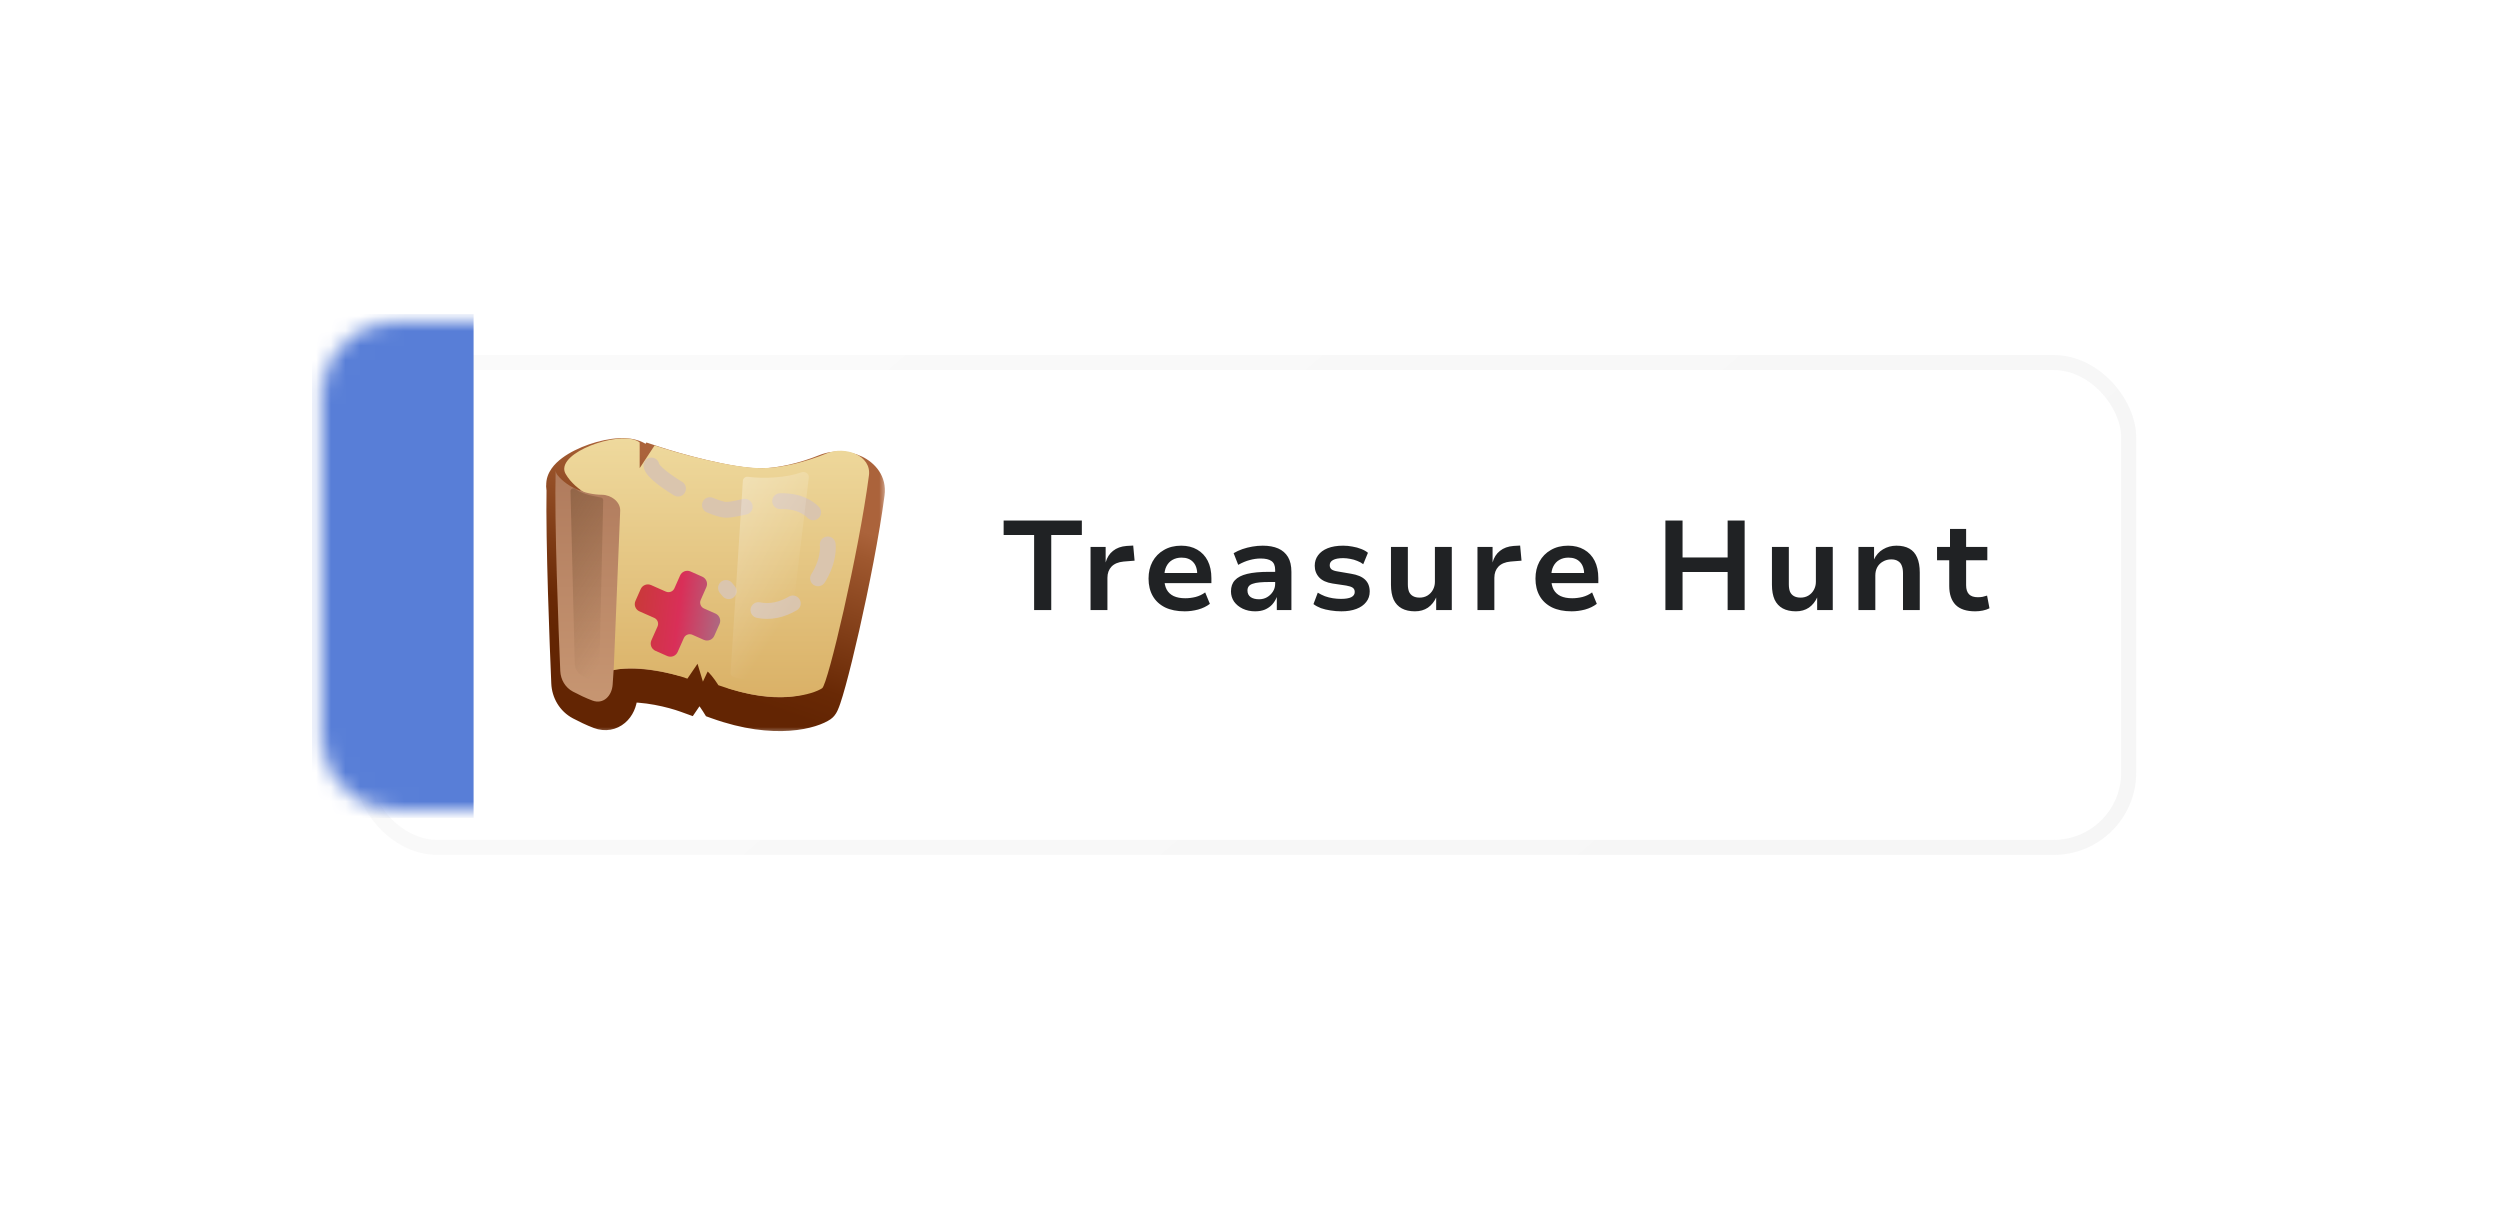 <svg width="170" height="83" viewBox="0 0 170 83" fill="none" xmlns="http://www.w3.org/2000/svg">
<g filter="url(#filter0_d_113_3677)">
<rect x="22" y="22" width="120.098" height="32.968" rx="5.094" fill="white"/>
<rect x="22" y="22" width="120.098" height="32.968" rx="5.094" stroke="url(#paint0_linear_113_3677)" stroke-opacity="0.3" stroke-width="1.022"/>
</g>
<g filter="url(#filter1_d_113_3677)">
<mask id="path-3-outside-1_113_3677" maskUnits="userSpaceOnUse" x="36.287" y="27.697" width="24" height="21" fill="black">
<rect fill="white" x="36.287" y="27.697" width="24" height="21"/>
<path d="M38.294 31.738C38.208 30.533 42.37 29.04 43.417 30.009V31.753L44.431 30.212C45.985 30.726 49.622 31.753 51.731 31.753C53.006 31.753 54.7 31.356 56.141 30.772C57.4 30.262 59.189 30.949 59.011 32.296C58.31 37.593 56.215 46.444 55.827 46.717C55.3 47.082 52.826 47.974 48.771 46.514C48.446 45.995 48.148 45.676 48.04 45.581L47.703 45.471L47.351 45.055L46.661 46.068C45.769 45.744 43.847 45.247 42.244 45.396L42.2 46.063C42.147 46.871 41.542 47.471 40.785 47.184C40.338 47.015 39.875 46.789 39.497 46.59C38.975 46.314 38.66 45.775 38.635 45.185C38.527 42.648 38.249 35.608 38.313 31.98C38.297 31.926 38.289 31.872 38.287 31.818C38.288 31.793 38.294 31.741 38.294 31.738Z"/>
</mask>
<path d="M38.294 31.738C38.208 30.533 42.37 29.04 43.417 30.009V31.753L44.431 30.212C45.985 30.726 49.622 31.753 51.731 31.753C53.006 31.753 54.7 31.356 56.141 30.772C57.4 30.262 59.189 30.949 59.011 32.296C58.31 37.593 56.215 46.444 55.827 46.717C55.3 47.082 52.826 47.974 48.771 46.514C48.446 45.995 48.148 45.676 48.04 45.581L47.703 45.471L47.351 45.055L46.661 46.068C45.769 45.744 43.847 45.247 42.244 45.396L42.2 46.063C42.147 46.871 41.542 47.471 40.785 47.184C40.338 47.015 39.875 46.789 39.497 46.59C38.975 46.314 38.66 45.775 38.635 45.185C38.527 42.648 38.249 35.608 38.313 31.98C38.297 31.926 38.289 31.872 38.287 31.818C38.288 31.793 38.294 31.741 38.294 31.738Z" fill="url(#paint1_linear_113_3677)"/>
<path d="M38.294 31.738L39.436 31.872L39.448 31.765L39.441 31.656L38.294 31.738ZM43.417 30.009H44.566V29.506L44.198 29.165L43.417 30.009ZM43.417 31.753H42.268V35.591L44.377 32.384L43.417 31.753ZM44.431 30.212L44.791 29.121L43.955 28.844L43.471 29.58L44.431 30.212ZM51.731 31.753L51.731 32.902H51.731V31.753ZM56.141 30.772L56.572 31.838L56.572 31.838L56.141 30.772ZM59.011 32.296L60.15 32.447L60.15 32.447L59.011 32.296ZM55.827 46.717L56.482 47.662L56.488 47.657L55.827 46.717ZM48.771 46.514L47.796 47.123L48.007 47.46L48.382 47.595L48.771 46.514ZM48.04 45.581L48.797 44.716L48.621 44.562L48.398 44.489L48.04 45.581ZM47.703 45.471L46.827 46.214L47.037 46.462L47.346 46.563L47.703 45.471ZM47.351 45.055L48.228 44.312L47.251 43.159L46.401 44.408L47.351 45.055ZM46.661 46.068L46.269 47.149L47.109 47.453L47.612 46.715L46.661 46.068ZM42.244 45.396L42.138 44.252L41.162 44.343L41.098 45.321L42.244 45.396ZM42.2 46.063L43.347 46.139L43.347 46.139L42.2 46.063ZM40.785 47.184L40.378 48.259L40.378 48.259L40.785 47.184ZM39.497 46.59L38.961 47.606L38.961 47.606L39.497 46.59ZM38.635 45.185L37.487 45.234L37.487 45.234L38.635 45.185ZM38.313 31.98L39.462 32.001L39.465 31.831L39.419 31.668L38.313 31.98ZM38.287 31.818L37.138 31.794L37.138 31.823L37.139 31.852L38.287 31.818ZM38.294 31.738L39.441 31.656C39.455 31.853 39.375 31.956 39.389 31.936C39.403 31.916 39.461 31.847 39.598 31.744C39.872 31.54 40.302 31.319 40.807 31.144C41.31 30.97 41.813 30.866 42.211 30.849C42.678 30.829 42.728 30.937 42.637 30.852L43.417 30.009L44.198 29.165C43.583 28.596 42.719 28.527 42.115 28.552C41.44 28.581 40.712 28.744 40.054 28.972C39.399 29.2 38.739 29.517 38.224 29.902C37.967 30.094 37.705 30.332 37.504 30.621C37.303 30.908 37.112 31.322 37.148 31.82L38.294 31.738ZM43.417 30.009H42.268V31.753H43.417H44.566V30.009H43.417ZM43.417 31.753L44.377 32.384L45.391 30.843L44.431 30.212L43.471 29.58L42.457 31.121L43.417 31.753ZM44.431 30.212L44.07 31.303C44.876 31.569 46.207 31.964 47.61 32.294C48.991 32.618 50.536 32.902 51.731 32.902L51.731 31.753L51.731 30.604C50.817 30.604 49.489 30.374 48.136 30.056C46.805 29.744 45.54 29.368 44.791 29.121L44.431 30.212ZM51.731 31.753V32.902C53.196 32.902 55.04 32.458 56.572 31.838L56.141 30.772L55.709 29.707C54.359 30.254 52.815 30.604 51.731 30.604V31.753ZM56.141 30.772L56.572 31.838C56.887 31.71 57.314 31.73 57.623 31.876C57.766 31.944 57.832 32.016 57.856 32.051C57.869 32.071 57.879 32.089 57.872 32.145L59.011 32.296L60.15 32.447C60.325 31.127 59.486 30.216 58.608 29.799C57.751 29.393 56.654 29.325 55.709 29.707L56.141 30.772ZM59.011 32.296L57.872 32.145C57.528 34.744 56.837 38.243 56.181 41.136C55.853 42.581 55.538 43.86 55.282 44.788C55.153 45.255 55.044 45.617 54.96 45.862C54.917 45.988 54.888 46.06 54.873 46.093C54.865 46.111 54.871 46.095 54.891 46.063C54.891 46.063 54.978 45.909 55.167 45.776L55.827 46.717L56.488 47.657C56.701 47.507 56.816 47.32 56.847 47.27C56.898 47.188 56.937 47.107 56.966 47.043C57.025 46.914 57.081 46.763 57.134 46.61C57.241 46.298 57.365 45.883 57.498 45.398C57.766 44.425 58.09 43.109 58.423 41.645C59.086 38.72 59.793 35.145 60.15 32.447L59.011 32.296ZM55.827 46.717L55.173 45.772C55.182 45.766 55.152 45.787 55.069 45.824C54.992 45.859 54.882 45.901 54.739 45.944C54.454 46.031 54.053 46.116 53.539 46.153C52.517 46.227 51.045 46.111 49.16 45.432L48.771 46.514L48.382 47.595C52.687 49.145 55.572 48.292 56.482 47.662L55.827 46.717ZM48.771 46.514L49.745 45.904C49.377 45.314 49.009 44.902 48.797 44.716L48.04 45.581L47.283 46.446C47.274 46.437 47.331 46.489 47.437 46.618C47.535 46.738 47.661 46.907 47.796 47.123L48.771 46.514ZM48.04 45.581L48.398 44.489L48.061 44.379L47.703 45.471L47.346 46.563L47.683 46.673L48.04 45.581ZM47.703 45.471L48.58 44.728L48.228 44.312L47.351 45.055L46.474 45.798L46.827 46.214L47.703 45.471ZM47.351 45.055L46.401 44.408L45.711 45.422L46.661 46.068L47.612 46.715L48.301 45.701L47.351 45.055ZM46.661 46.068L47.054 44.988C46.092 44.639 43.984 44.081 42.138 44.252L42.244 45.396L42.351 46.541C43.71 46.414 45.446 46.85 46.269 47.149L46.661 46.068ZM42.244 45.396L41.098 45.321L41.054 45.988L42.2 46.063L43.347 46.139L43.391 45.472L42.244 45.396ZM42.2 46.063L41.054 45.987C41.049 46.058 41.033 46.109 41.019 46.14C41.005 46.171 40.996 46.172 41.011 46.16C41.029 46.145 41.067 46.121 41.121 46.112C41.177 46.102 41.206 46.115 41.193 46.11L40.785 47.184L40.378 48.259C41.15 48.551 41.931 48.395 42.502 47.909C43.033 47.457 43.304 46.793 43.347 46.139L42.2 46.063ZM40.785 47.184L41.193 46.11C40.807 45.964 40.391 45.762 40.034 45.573L39.497 46.59L38.961 47.606C39.359 47.816 39.868 48.066 40.378 48.259L40.785 47.184ZM39.497 46.59L40.034 45.574C39.902 45.504 39.792 45.352 39.783 45.136L38.635 45.185L37.487 45.234C37.528 46.198 38.048 47.124 38.961 47.606L39.497 46.59ZM38.635 45.185L39.783 45.137C39.675 42.588 39.399 35.586 39.462 32.001L38.313 31.98L37.164 31.96C37.1 35.629 37.379 42.707 37.487 45.234L38.635 45.185ZM38.313 31.98L39.419 31.668C39.428 31.7 39.435 31.739 39.436 31.785L38.287 31.818L37.139 31.852C37.143 32.006 37.167 32.153 37.207 32.293L38.313 31.98ZM38.287 31.818L39.436 31.843C39.436 31.857 39.435 31.867 39.435 31.872C39.435 31.877 39.435 31.881 39.435 31.882C39.434 31.884 39.434 31.884 39.435 31.881C39.435 31.878 39.435 31.875 39.436 31.872C39.436 31.871 39.436 31.87 39.436 31.87C39.436 31.869 39.436 31.87 39.436 31.872L38.294 31.738L37.153 31.604C37.152 31.611 37.15 31.633 37.147 31.659C37.146 31.673 37.14 31.733 37.138 31.794L38.287 31.818Z" fill="url(#paint2_linear_113_3677)" mask="url(#path-3-outside-1_113_3677)"/>
</g>
<g filter="url(#filter2_ii_113_3677)">
<path fill-rule="evenodd" clip-rule="evenodd" d="M38.287 31.819C38.288 31.793 38.289 31.753 38.289 31.753C38.287 31.774 38.287 31.797 38.287 31.819Z" fill="url(#paint3_linear_113_3677)"/>
<path d="M38.389 32.158C39.07 33.326 40.641 34.051 41.425 33.942L41.291 45.581C42.997 45.03 45.582 45.676 46.662 46.068L47.351 45.054L47.716 46.271L48.041 45.581C48.149 45.676 48.446 45.995 48.771 46.514C52.826 47.974 55.3 47.082 55.827 46.717C56.214 46.449 58.309 37.558 59.007 32.247C59.184 30.9 57.404 30.224 56.149 30.744C54.707 31.343 53.009 31.753 51.731 31.753C49.622 31.753 45.986 30.725 44.431 30.212L43.417 31.753V30.009C42.387 29.162 38.381 30.421 38.289 31.753L38.287 31.819C38.291 31.932 38.323 32.045 38.389 32.158Z" fill="url(#paint4_linear_113_3677)"/>
</g>
<path d="M48.928 42.432L48.571 43.236C48.451 43.508 48.134 43.63 47.862 43.511L47.081 43.164C46.859 43.066 46.599 43.166 46.501 43.388L46.081 44.335C45.961 44.607 45.644 44.73 45.373 44.61L44.568 44.254C44.297 44.134 44.174 43.816 44.294 43.544L44.714 42.597C44.812 42.375 44.712 42.115 44.489 42.017L43.483 41.572C43.212 41.452 43.09 41.135 43.21 40.864L43.566 40.059C43.686 39.788 44.003 39.665 44.274 39.785L45.28 40.23C45.502 40.328 45.761 40.228 45.86 40.006L46.245 39.135C46.365 38.863 46.683 38.74 46.955 38.86L47.759 39.217C48.03 39.337 48.153 39.654 48.033 39.925L47.648 40.797C47.55 41.019 47.65 41.278 47.872 41.377L48.653 41.723C48.925 41.843 49.048 42.161 48.928 42.432Z" fill="url(#paint5_linear_113_3677)" style="mix-blend-mode:multiply"/>
<path d="M44.294 31.652C44.398 32.46 48.393 34.666 49.367 34.666C50.981 34.666 55.253 32.429 56.235 36.676C56.866 39.406 52.475 43.967 49.367 39.981" stroke="#DAC5AE" stroke-width="1.075" stroke-linecap="round" stroke-dasharray="2.44 2.44" style="mix-blend-mode:multiply"/>
<g filter="url(#filter3_i_113_3677)">
<path d="M38.458 31.879C39.116 32.694 40.319 33.194 41.471 33.204C42.093 33.21 42.735 33.678 42.71 34.299L42.277 44.906L42.198 46.106C42.146 46.889 41.56 47.473 40.825 47.199C40.365 47.028 39.886 46.795 39.498 46.59C38.975 46.314 38.66 45.775 38.635 45.185C38.522 42.542 38.225 35.019 38.321 31.55C38.326 31.66 38.369 31.77 38.458 31.879Z" fill="url(#paint6_linear_113_3677)"/>
</g>
<path opacity="0.8" d="M50.515 32.695L49.68 45.743C49.673 45.855 49.73 45.962 49.833 46.004C50.787 46.397 52.676 46.289 53.312 45.881C53.372 45.842 53.404 45.776 53.413 45.706L55.001 32.467C55.03 32.22 54.736 32.029 54.502 32.115C53.511 32.482 51.978 32.567 50.855 32.422C50.684 32.4 50.526 32.523 50.515 32.695Z" fill="url(#paint7_linear_113_3677)"/>
<path d="M38.794 33.399L39.085 45.146C39.093 45.466 39.267 45.758 39.543 45.918L40.482 46.462C40.596 46.527 40.738 46.448 40.741 46.317L41.018 34.011C41.02 33.926 40.959 33.852 40.874 33.837C39.941 33.671 39.471 33.507 39.13 33.25C39.001 33.152 38.79 33.237 38.794 33.399Z" fill="url(#paint8_linear_113_3677)"/>
<path d="M70.32 41.484V36.381H68.247V35.397H73.566V36.381H71.485V41.484H70.32ZM74.157 41.484V37.193H75.184V38.246C75.276 37.912 75.443 37.65 75.685 37.46C75.927 37.265 76.235 37.152 76.609 37.124L77.058 37.098L77.153 38.125L76.402 38.186C76.045 38.22 75.771 38.335 75.581 38.531C75.397 38.727 75.305 38.98 75.305 39.291V41.484H74.157ZM80.562 41.57C80.038 41.57 79.592 41.481 79.224 41.303C78.855 41.118 78.576 40.859 78.386 40.526C78.196 40.192 78.101 39.797 78.101 39.343C78.101 38.911 78.191 38.528 78.369 38.194C78.553 37.855 78.812 37.59 79.146 37.4C79.48 37.204 79.871 37.106 80.32 37.106C80.741 37.106 81.103 37.196 81.408 37.374C81.719 37.552 81.958 37.806 82.125 38.134C82.292 38.462 82.375 38.856 82.375 39.317V39.654H79.008V38.963H81.555L81.417 39.109C81.417 38.712 81.322 38.416 81.132 38.22C80.948 38.019 80.686 37.918 80.346 37.918C80.11 37.918 79.903 37.97 79.725 38.073C79.552 38.171 79.417 38.315 79.319 38.505C79.221 38.695 79.172 38.931 79.172 39.213V39.317C79.172 39.633 79.227 39.892 79.336 40.094C79.445 40.29 79.604 40.436 79.811 40.534C80.024 40.632 80.286 40.681 80.597 40.681C80.827 40.681 81.06 40.652 81.296 40.595C81.538 40.531 81.757 40.428 81.952 40.284L82.272 41.061C82.047 41.234 81.78 41.363 81.469 41.45C81.164 41.53 80.862 41.57 80.562 41.57ZM85.346 41.57C85.035 41.57 84.754 41.51 84.5 41.389C84.253 41.268 84.057 41.107 83.913 40.906C83.775 40.698 83.706 40.468 83.706 40.215C83.706 39.898 83.795 39.645 83.974 39.455C84.152 39.259 84.431 39.115 84.811 39.023C85.191 38.931 85.686 38.885 86.296 38.885H86.857V39.576H86.339C86.075 39.576 85.847 39.584 85.657 39.602C85.467 39.619 85.309 39.651 85.182 39.697C85.061 39.737 84.972 39.794 84.915 39.869C84.857 39.944 84.828 40.039 84.828 40.154C84.828 40.35 84.9 40.5 85.044 40.603C85.188 40.701 85.378 40.75 85.614 40.75C85.816 40.75 85.997 40.704 86.158 40.612C86.325 40.514 86.457 40.387 86.555 40.232C86.659 40.071 86.711 39.895 86.711 39.705V38.755C86.711 38.468 86.627 38.266 86.46 38.151C86.299 38.036 86.052 37.978 85.718 37.978C85.482 37.978 85.237 38.013 84.984 38.082C84.736 38.145 84.474 38.255 84.198 38.41L83.887 37.616C84.071 37.506 84.27 37.414 84.483 37.34C84.702 37.265 84.929 37.207 85.165 37.167C85.401 37.127 85.634 37.106 85.864 37.106C86.279 37.106 86.63 37.17 86.918 37.296C87.206 37.423 87.427 37.616 87.583 37.875C87.738 38.134 87.816 38.474 87.816 38.894V41.484H86.823V40.595C86.748 40.785 86.644 40.954 86.512 41.104C86.38 41.248 86.216 41.363 86.02 41.45C85.83 41.53 85.605 41.57 85.346 41.57ZM91.215 41.57C90.962 41.57 90.714 41.55 90.472 41.51C90.237 41.475 90.021 41.424 89.825 41.355C89.629 41.28 89.459 41.188 89.316 41.078L89.609 40.301C89.759 40.393 89.92 40.474 90.093 40.543C90.271 40.606 90.452 40.652 90.637 40.681C90.826 40.71 91.008 40.724 91.18 40.724C91.491 40.724 91.725 40.687 91.88 40.612C92.041 40.531 92.122 40.413 92.122 40.258C92.122 40.126 92.076 40.028 91.984 39.964C91.891 39.901 91.745 39.852 91.543 39.818L90.611 39.679C90.208 39.616 89.906 39.478 89.704 39.265C89.503 39.046 89.402 38.781 89.402 38.471C89.402 38.2 89.477 37.964 89.626 37.763C89.776 37.555 89.995 37.394 90.282 37.279C90.57 37.164 90.921 37.106 91.336 37.106C91.549 37.106 91.759 37.127 91.966 37.167C92.179 37.201 92.378 37.256 92.562 37.331C92.746 37.4 92.899 37.486 93.02 37.59L92.7 38.367C92.585 38.275 92.45 38.2 92.294 38.142C92.145 38.079 91.986 38.033 91.82 38.004C91.653 37.97 91.491 37.953 91.336 37.953C91.031 37.953 90.801 37.996 90.645 38.082C90.496 38.163 90.421 38.281 90.421 38.436C90.421 38.557 90.464 38.652 90.55 38.721C90.637 38.784 90.775 38.83 90.965 38.859L91.871 39.014C92.303 39.084 92.623 39.219 92.83 39.42C93.037 39.622 93.141 39.889 93.141 40.223C93.141 40.5 93.06 40.739 92.899 40.94C92.743 41.142 92.522 41.297 92.234 41.406C91.946 41.516 91.606 41.57 91.215 41.57ZM96.218 41.57C95.861 41.57 95.562 41.504 95.32 41.372C95.078 41.239 94.894 41.041 94.767 40.776C94.647 40.505 94.586 40.169 94.586 39.766V37.193H95.734V39.74C95.734 39.93 95.76 40.094 95.812 40.232C95.87 40.364 95.959 40.465 96.08 40.534C96.201 40.603 96.353 40.638 96.537 40.638C96.733 40.638 96.909 40.592 97.064 40.5C97.225 40.402 97.349 40.272 97.436 40.111C97.528 39.944 97.574 39.763 97.574 39.567V37.193H98.722V41.484H97.66V40.595H97.677C97.539 40.906 97.346 41.147 97.099 41.32C96.851 41.487 96.558 41.57 96.218 41.57ZM100.468 41.484V37.193H101.495V38.246C101.587 37.912 101.754 37.65 101.996 37.46C102.238 37.265 102.546 37.152 102.92 37.124L103.369 37.098L103.464 38.125L102.713 38.186C102.356 38.22 102.082 38.335 101.892 38.531C101.708 38.727 101.616 38.98 101.616 39.291V41.484H100.468ZM106.873 41.57C106.349 41.57 105.903 41.481 105.535 41.303C105.166 41.118 104.887 40.859 104.697 40.526C104.507 40.192 104.412 39.797 104.412 39.343C104.412 38.911 104.501 38.528 104.68 38.194C104.864 37.855 105.123 37.59 105.457 37.4C105.791 37.204 106.182 37.106 106.631 37.106C107.052 37.106 107.414 37.196 107.719 37.374C108.03 37.552 108.269 37.806 108.436 38.134C108.603 38.462 108.686 38.856 108.686 39.317V39.654H105.319V38.963H107.866L107.728 39.109C107.728 38.712 107.633 38.416 107.443 38.22C107.259 38.019 106.997 37.918 106.657 37.918C106.421 37.918 106.214 37.97 106.036 38.073C105.863 38.171 105.728 38.315 105.63 38.505C105.532 38.695 105.483 38.931 105.483 39.213V39.317C105.483 39.633 105.538 39.892 105.647 40.094C105.756 40.29 105.915 40.436 106.122 40.534C106.335 40.632 106.597 40.681 106.908 40.681C107.138 40.681 107.371 40.652 107.607 40.595C107.849 40.531 108.068 40.428 108.263 40.284L108.583 41.061C108.358 41.234 108.091 41.363 107.78 41.45C107.475 41.53 107.172 41.57 106.873 41.57ZM113.248 41.484V35.397H114.414V37.909H117.479V35.397H118.636V41.484H117.479V38.894H114.414V41.484H113.248ZM122.124 41.57C121.767 41.57 121.468 41.504 121.226 41.372C120.984 41.239 120.8 41.041 120.674 40.776C120.553 40.505 120.492 40.169 120.492 39.766V37.193H121.641V39.74C121.641 39.93 121.667 40.094 121.718 40.232C121.776 40.364 121.865 40.465 121.986 40.534C122.107 40.603 122.259 40.638 122.444 40.638C122.639 40.638 122.815 40.592 122.97 40.5C123.132 40.402 123.255 40.272 123.342 40.111C123.434 39.944 123.48 39.763 123.48 39.567V37.193H124.628V41.484H123.566V40.595H123.583C123.445 40.906 123.252 41.147 123.005 41.32C122.757 41.487 122.464 41.57 122.124 41.57ZM126.374 41.484V37.193H127.436V38.056H127.427C127.565 37.751 127.77 37.518 128.04 37.357C128.317 37.19 128.624 37.106 128.964 37.106C129.309 37.106 129.6 37.172 129.836 37.305C130.072 37.437 130.248 37.639 130.363 37.909C130.484 38.18 130.544 38.52 130.544 38.928V41.484H129.404V38.98C129.404 38.773 129.376 38.6 129.318 38.462C129.266 38.324 129.18 38.22 129.059 38.151C128.944 38.076 128.791 38.039 128.601 38.039C128.394 38.039 128.207 38.088 128.04 38.186C127.873 38.278 127.744 38.407 127.652 38.574C127.565 38.735 127.522 38.922 127.522 39.135V41.484H126.374ZM134.309 41.57C133.716 41.57 133.273 41.424 132.98 41.13C132.692 40.831 132.548 40.402 132.548 39.843V38.099H131.719V37.193H132.6V35.967H133.696V37.193H135.138V38.099H133.696V39.792C133.696 40.068 133.762 40.275 133.895 40.413C134.027 40.546 134.229 40.612 134.499 40.612C134.603 40.612 134.706 40.603 134.81 40.586C134.914 40.563 135.017 40.534 135.121 40.5L135.285 41.363C135.153 41.432 135 41.484 134.827 41.519C134.655 41.553 134.482 41.57 134.309 41.57Z" fill="#202224"/>
<mask id="mask0_113_3677" style="mask-type:alpha" maskUnits="userSpaceOnUse" x="21" y="21" width="24" height="35">
<path d="M22 27.094C22 24.281 24.281 22 27.094 22H34.174C39.589 22 43.979 26.39 43.979 31.805V45.163C43.979 50.578 39.589 54.968 34.174 54.968H27.094C24.281 54.968 22 52.687 22 49.874V27.094Z" fill="white" stroke="url(#paint9_linear_113_3677)" stroke-opacity="0.3" stroke-width="1.022"/>
</mask>
<g mask="url(#mask0_113_3677)">
<rect x="21.215" y="21.366" width="10.989" height="34.236" fill="#587ED7"/>
</g>
<defs>
<filter id="filter0_d_113_3677" x="0.255" y="0.255" width="168.897" height="81.767" filterUnits="userSpaceOnUse" color-interpolation-filters="sRGB">
<feFlood flood-opacity="0" result="BackgroundImageFix"/>
<feColorMatrix in="SourceAlpha" type="matrix" values="0 0 0 0 0 0 0 0 0 0 0 0 0 0 0 0 0 0 127 0" result="hardAlpha"/>
<feOffset dx="2.654" dy="2.654"/>
<feGaussianBlur stdDeviation="11.944"/>
<feColorMatrix type="matrix" values="0 0 0 0 0 0 0 0 0 0 0 0 0 0 0 0 0 0 0.05 0"/>
<feBlend mode="normal" in2="BackgroundImageFix" result="effect1_dropShadow_113_3677"/>
<feBlend mode="normal" in="SourceGraphic" in2="effect1_dropShadow_113_3677" result="shape"/>
</filter>
<filter id="filter1_d_113_3677" x="37.138" y="28.548" width="23.036" height="21.167" filterUnits="userSpaceOnUse" color-interpolation-filters="sRGB">
<feFlood flood-opacity="0" result="BackgroundImageFix"/>
<feColorMatrix in="SourceAlpha" type="matrix" values="0 0 0 0 0 0 0 0 0 0 0 0 0 0 0 0 0 0 127 0" result="hardAlpha"/>
<feOffset dy="1.244"/>
<feComposite in2="hardAlpha" operator="out"/>
<feColorMatrix type="matrix" values="0 0 0 0 0.233 0 0 0 0 0.084 0 0 0 0 0 0 0 0 1 0"/>
<feBlend mode="normal" in2="BackgroundImageFix" result="effect1_dropShadow_113_3677"/>
<feBlend mode="normal" in="SourceGraphic" in2="effect1_dropShadow_113_3677" result="shape"/>
</filter>
<filter id="filter2_ii_113_3677" x="38.287" y="29.734" width="20.732" height="17.588" filterUnits="userSpaceOnUse" color-interpolation-filters="sRGB">
<feFlood flood-opacity="0" result="BackgroundImageFix"/>
<feBlend mode="normal" in="SourceGraphic" in2="BackgroundImageFix" result="shape"/>
<feColorMatrix in="SourceAlpha" type="matrix" values="0 0 0 0 0 0 0 0 0 0 0 0 0 0 0 0 0 0 127 0" result="hardAlpha"/>
<feOffset dy="0.487"/>
<feComposite in2="hardAlpha" operator="arithmetic" k2="-1" k3="1"/>
<feColorMatrix type="matrix" values="0 0 0 0 0.953 0 0 0 0 0.933 0 0 0 0 0.851 0 0 0 1 0"/>
<feBlend mode="normal" in2="shape" result="effect1_innerShadow_113_3677"/>
<feColorMatrix in="SourceAlpha" type="matrix" values="0 0 0 0 0 0 0 0 0 0 0 0 0 0 0 0 0 0 127 0" result="hardAlpha"/>
<feOffset dx="0.081" dy="-0.406"/>
<feComposite in2="hardAlpha" operator="arithmetic" k2="-1" k3="1"/>
<feColorMatrix type="matrix" values="0 0 0 0 0.78 0 0 0 0 0.587 0 0 0 0 0.447 0 0 0 1 0"/>
<feBlend mode="normal" in2="effect1_innerShadow_113_3677" result="effect2_innerShadow_113_3677"/>
</filter>
<filter id="filter3_i_113_3677" x="37.765" y="31.55" width="4.945" height="16.158" filterUnits="userSpaceOnUse" color-interpolation-filters="sRGB">
<feFlood flood-opacity="0" result="BackgroundImageFix"/>
<feBlend mode="normal" in="SourceGraphic" in2="BackgroundImageFix" result="shape"/>
<feColorMatrix in="SourceAlpha" type="matrix" values="0 0 0 0 0 0 0 0 0 0 0 0 0 0 0 0 0 0 127 0" result="hardAlpha"/>
<feOffset dx="-0.537" dy="0.44"/>
<feGaussianBlur stdDeviation="0.904"/>
<feComposite in2="hardAlpha" operator="arithmetic" k2="-1" k3="1"/>
<feColorMatrix type="matrix" values="0 0 0 0 0 0 0 0 0 0 0 0 0 0 0 0 0 0 0.25 0"/>
<feBlend mode="normal" in2="shape" result="effect1_innerShadow_113_3677"/>
</filter>
<linearGradient id="paint0_linear_113_3677" x1="49.385" y1="10.092" x2="107.469" y2="77.45" gradientUnits="userSpaceOnUse">
<stop stop-color="#F1F1F1"/>
<stop offset="1" stop-color="#E1E1E1"/>
</linearGradient>
<linearGradient id="paint1_linear_113_3677" x1="40.511" y1="32.559" x2="40.511" y2="47.322" gradientUnits="userSpaceOnUse">
<stop stop-color="#B07B5D"/>
<stop offset="1" stop-color="#C79672"/>
</linearGradient>
<linearGradient id="paint2_linear_113_3677" x1="51.588" y1="32.397" x2="46.937" y2="45.753" gradientUnits="userSpaceOnUse">
<stop offset="0" stop-color="#AB633B"/>
<stop offset="0.116" stop-color="#9F582F"/>
<stop offset="0.785" stop-color="#692905"/>
<stop offset="0.953" stop-color="#632503"/>
</linearGradient>
<linearGradient id="paint3_linear_113_3677" x1="48.754" y1="28.468" x2="48.754" y2="48.2" gradientUnits="userSpaceOnUse">
<stop stop-color="#F0DCA1"/>
<stop offset="1" stop-color="#D9AF64"/>
</linearGradient>
<linearGradient id="paint4_linear_113_3677" x1="48.754" y1="28.468" x2="48.754" y2="48.2" gradientUnits="userSpaceOnUse">
<stop stop-color="#F0DCA1"/>
<stop offset="1" stop-color="#D9AF64"/>
</linearGradient>
<linearGradient id="paint5_linear_113_3677" x1="48.994" y1="42.073" x2="43.125" y2="41.372" gradientUnits="userSpaceOnUse">
<stop stop-color="#AD6981"/>
<stop offset="0.484" stop-color="#D92F58"/>
<stop offset="1" stop-color="#C93939"/>
</linearGradient>
<linearGradient id="paint6_linear_113_3677" x1="40.533" y1="31.55" x2="40.533" y2="47.447" gradientUnits="userSpaceOnUse">
<stop stop-color="#B07B5D"/>
<stop offset="1" stop-color="#C79672"/>
</linearGradient>
<linearGradient id="paint7_linear_113_3677" x1="37.864" y1="28.552" x2="54.98" y2="39.515" gradientUnits="userSpaceOnUse">
<stop stop-color="white"/>
<stop offset="1" stop-color="white" stop-opacity="0"/>
</linearGradient>
<linearGradient id="paint8_linear_113_3677" x1="24.918" y1="29.872" x2="42.945" y2="41.871" gradientUnits="userSpaceOnUse">
<stop stop-color="#5F3E21"/>
<stop offset="1" stop-color="#5F3E21" stop-opacity="0"/>
</linearGradient>
<linearGradient id="paint9_linear_113_3677" x1="27.012" y1="10.092" x2="50.862" y2="15.154" gradientUnits="userSpaceOnUse">
<stop stop-color="#F1F1F1"/>
<stop offset="1" stop-color="#E1E1E1"/>
</linearGradient>
</defs>
</svg>
